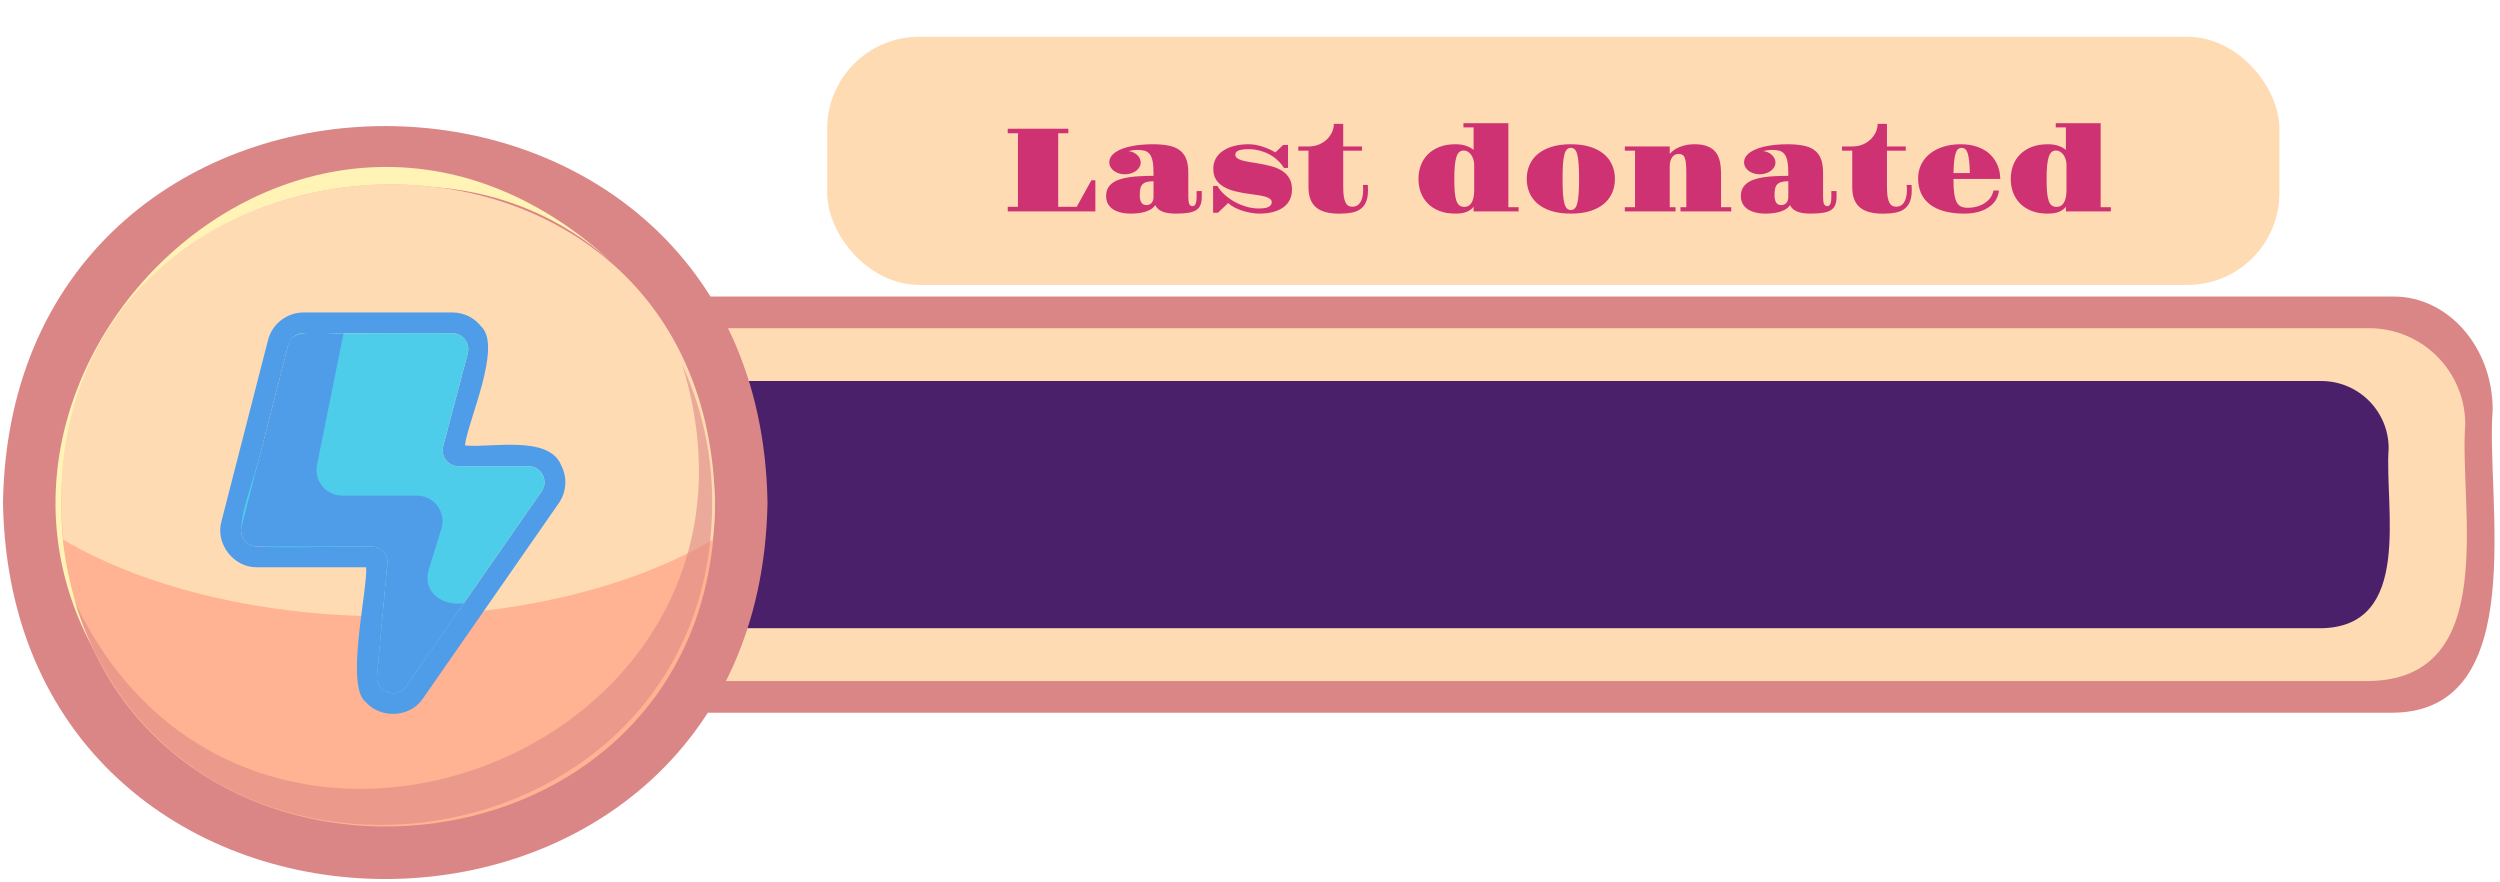 <svg width="272" height="96" viewBox="0 0 272 96" fill="none" xmlns="http://www.w3.org/2000/svg">
<path d="M271.205 44.6C270.421 54.151 275.419 77.32 260.427 77.544C260.428 77.545 69.867 77.545 69.867 77.545V32.262H260.428C266.38 32.262 271.205 37.786 271.205 44.6Z" fill="#DB8686"/>
<path d="M268.217 46.169C267.542 55.23 272.089 73.868 257.76 74.097L72.855 74.097V35.71H257.76C263.536 35.71 268.217 40.393 268.217 46.169Z" fill="#FFDBB3"/>
<path d="M259.886 48.784C259.411 55.132 262.601 68.187 252.561 68.35L72.855 68.35V41.456H252.561C256.606 41.456 259.886 44.737 259.886 48.784Z" fill="#4A206B"/>
<path d="M83.506 54.678C82.572 109.296 1.25 109.287 0.324 54.677C1.258 0.061 82.58 0.069 83.506 54.678Z" fill="#DB8686"/>
<path d="M8.266 55.908C8.202 65.664 12.423 75.216 19.21 81.667C-17.455 49.472 30.323 -4.372 66.362 28.336C44.644 9.19 7.288 26.457 8.266 55.908Z" fill="#FFF3B6"/>
<path d="M77.791 54.95C77.437 98.812 12.58 102.722 6.893 59.251C2.135 10.076 76.534 5.57 77.791 54.95Z" fill="#FFB392"/>
<path d="M77.791 54.483C77.791 55.919 77.703 57.336 77.531 58.727C58.61 69.84 25.812 69.839 6.893 58.727C2.133 10.201 76.539 5.772 77.791 54.483Z" fill="#FFDBB3"/>
<g opacity="0.57">
<path d="M77.487 54.589C77.55 94.73 20.103 103.417 8.108 65.395C26.763 105.064 87.231 81.79 74.227 39.698C76.32 44.227 77.487 49.271 77.487 54.589Z" fill="#DB8686"/>
</g>
<path d="M61.053 50.614C59.695 47.277 53.264 48.771 50.585 48.465C50.839 45.959 54.654 37.763 52.385 35.556C51.621 34.564 50.466 33.996 49.215 33.996H33.037C31.21 33.996 29.616 35.231 29.16 37.002L24.097 56.716C23.399 59.154 25.436 61.785 27.973 61.715H39.843C40.015 64.094 37.539 74.609 39.775 76.364C41.418 78.242 44.655 78.087 46.039 75.962L60.792 54.754C61.646 53.526 61.746 51.94 61.053 50.614ZM58.934 53.462C55.306 58.639 47.759 69.555 44.182 74.67C43.16 76.138 40.856 75.297 41.022 73.517L42.15 61.352C42.245 60.333 41.441 59.452 40.418 59.452H27.973C26.837 59.452 26.005 58.379 26.288 57.279L31.352 37.565C31.55 36.797 32.243 36.259 33.037 36.259C35.9 36.195 46.174 36.304 49.215 36.258C50.355 36.259 51.187 37.34 50.896 38.444L48.224 48.542C47.932 49.647 48.764 50.728 49.904 50.728H57.506C58.911 50.728 59.736 52.309 58.934 53.462Z" fill="#4F9CE8"/>
<path d="M58.934 53.462C55.306 58.641 47.758 69.554 44.181 74.67C43.16 76.138 40.856 75.298 41.022 73.517L42.15 61.352C42.245 60.333 41.441 59.452 40.418 59.452C20.014 59.437 26.171 62.387 31.352 37.565C31.55 36.797 32.243 36.259 33.037 36.259H49.215C50.356 36.259 51.188 37.34 50.896 38.444L48.224 48.543C47.932 49.647 48.764 50.728 49.905 50.728H57.507C58.911 50.728 59.736 52.309 58.934 53.462Z" fill="#4ECDEA"/>
<path d="M50.475 65.623L44.181 74.67C43.16 76.138 40.856 75.298 41.022 73.517L42.149 61.352C42.245 60.333 41.441 59.452 40.417 59.452H27.973C26.837 59.452 26.005 58.38 26.288 57.28L31.352 37.566C31.721 35.436 35.994 36.498 37.377 36.259L34.49 50.577C34.141 52.305 35.462 53.92 37.226 53.92H45.351C47.23 53.92 48.573 55.739 48.017 57.535L46.634 62.008C45.941 64.509 48.194 65.972 50.475 65.623Z" fill="#4F9CE8"/>
<g filter="url(#filter0_d_233_37)">
<rect x="90" width="158" height="27" rx="10" fill="#FFDBB3"/>
<path d="M109.642 18.498H110.752V10.501H109.642V10.005H116.237V10.501H115.132V18.498H117.151L118.744 15.61H119.176V19H109.642V18.498ZM120.344 17.337C120.344 17.011 120.405 16.732 120.528 16.499C120.651 16.262 120.824 16.063 121.048 15.902C121.273 15.737 121.541 15.606 121.854 15.509C122.168 15.407 122.515 15.329 122.896 15.274C123.281 15.219 123.693 15.183 124.133 15.166C124.573 15.145 125.03 15.134 125.504 15.134V14.779C125.504 14.237 125.466 13.803 125.39 13.477C125.318 13.152 125.206 12.902 125.054 12.729C124.906 12.555 124.722 12.443 124.501 12.392C124.281 12.337 124.025 12.31 123.733 12.31C123.577 12.31 123.41 12.322 123.232 12.348C123.058 12.373 122.904 12.403 122.769 12.437C122.963 12.458 123.143 12.506 123.308 12.582C123.473 12.659 123.615 12.754 123.733 12.868C123.852 12.982 123.943 13.109 124.006 13.249C124.074 13.389 124.108 13.53 124.108 13.674C124.108 13.852 124.063 14.019 123.975 14.176C123.886 14.332 123.763 14.47 123.606 14.588C123.45 14.703 123.268 14.794 123.061 14.861C122.853 14.929 122.631 14.963 122.394 14.963C122.157 14.963 121.935 14.929 121.728 14.861C121.524 14.794 121.345 14.703 121.188 14.588C121.036 14.47 120.915 14.332 120.826 14.176C120.737 14.019 120.693 13.852 120.693 13.674C120.693 13.437 120.756 13.224 120.883 13.033C121.014 12.843 121.19 12.676 121.41 12.532C121.634 12.384 121.897 12.257 122.197 12.151C122.502 12.045 122.828 11.958 123.175 11.891C123.522 11.823 123.882 11.774 124.254 11.745C124.631 11.711 125.005 11.694 125.377 11.694C126.038 11.694 126.611 11.74 127.098 11.834C127.589 11.922 127.995 12.083 128.316 12.316C128.642 12.544 128.886 12.86 129.046 13.262C129.207 13.659 129.288 14.165 129.288 14.779V17.439C129.288 17.756 129.319 18.001 129.383 18.175C129.451 18.344 129.573 18.429 129.751 18.429C129.84 18.429 129.912 18.401 129.967 18.346C130.026 18.287 130.07 18.211 130.1 18.118C130.134 18.025 130.157 17.917 130.17 17.794C130.183 17.671 130.189 17.546 130.189 17.419V16.791H130.754V17.419C130.754 17.758 130.709 18.044 130.621 18.276C130.536 18.509 130.386 18.697 130.17 18.841C129.958 18.985 129.673 19.087 129.313 19.146C128.958 19.209 128.509 19.241 127.967 19.241C127.692 19.241 127.434 19.226 127.193 19.197C126.956 19.167 126.738 19.116 126.539 19.044C126.344 18.973 126.175 18.877 126.031 18.759C125.887 18.64 125.773 18.492 125.688 18.314C125.562 18.509 125.392 18.668 125.181 18.791C124.969 18.909 124.741 19.002 124.495 19.07C124.25 19.137 124.002 19.182 123.752 19.203C123.503 19.229 123.274 19.241 123.067 19.241C122.572 19.241 122.151 19.188 121.804 19.082C121.457 18.981 121.175 18.843 120.959 18.67C120.744 18.496 120.587 18.295 120.49 18.067C120.392 17.834 120.344 17.591 120.344 17.337ZM124.006 17.267C124.006 17.58 124.063 17.834 124.178 18.029C124.292 18.219 124.48 18.314 124.743 18.314C124.963 18.314 125.145 18.236 125.289 18.08C125.432 17.919 125.504 17.705 125.504 17.439V15.718C125.2 15.718 124.95 15.746 124.755 15.801C124.561 15.856 124.406 15.945 124.292 16.067C124.182 16.186 124.106 16.345 124.063 16.544C124.025 16.742 124.006 16.984 124.006 17.267ZM131.985 16.232H132.455C132.637 16.554 132.889 16.863 133.21 17.159C133.532 17.451 133.894 17.711 134.296 17.94C134.702 18.164 135.132 18.344 135.584 18.48C136.037 18.615 136.488 18.683 136.937 18.683C137.123 18.683 137.303 18.674 137.476 18.657C137.65 18.636 137.802 18.6 137.933 18.549C138.064 18.494 138.168 18.422 138.244 18.334C138.325 18.245 138.365 18.13 138.365 17.991C138.365 17.847 138.299 17.728 138.168 17.635C138.041 17.538 137.868 17.457 137.647 17.394C137.427 17.331 137.174 17.278 136.886 17.235C136.602 17.193 136.306 17.151 135.997 17.108C135.438 17.037 134.916 16.941 134.429 16.823C133.943 16.704 133.519 16.541 133.16 16.334C132.8 16.127 132.516 15.864 132.309 15.547C132.106 15.229 132.004 14.836 132.004 14.366C132.004 13.935 132.1 13.554 132.29 13.224C132.485 12.889 132.753 12.61 133.096 12.386C133.439 12.157 133.845 11.986 134.315 11.872C134.785 11.753 135.297 11.694 135.851 11.694C136.113 11.694 136.378 11.719 136.645 11.77C136.915 11.821 137.176 11.889 137.425 11.973C137.679 12.053 137.918 12.149 138.143 12.259C138.371 12.365 138.576 12.473 138.758 12.582L139.609 11.77H140.136V14.271H139.685C139.512 13.979 139.292 13.708 139.025 13.459C138.763 13.209 138.464 12.993 138.13 12.811C137.796 12.629 137.434 12.487 137.044 12.386C136.655 12.28 136.249 12.227 135.826 12.227C135.618 12.227 135.428 12.238 135.254 12.259C135.081 12.28 134.931 12.314 134.804 12.36C134.677 12.407 134.577 12.468 134.505 12.544C134.438 12.621 134.404 12.712 134.404 12.817C134.404 12.961 134.457 13.08 134.562 13.173C134.668 13.266 134.825 13.348 135.032 13.42C135.244 13.488 135.504 13.55 135.813 13.604C136.122 13.659 136.482 13.719 136.892 13.782C137.413 13.867 137.897 13.97 138.346 14.093C138.794 14.216 139.181 14.383 139.507 14.595C139.837 14.806 140.096 15.075 140.282 15.401C140.472 15.727 140.567 16.137 140.567 16.632C140.567 17.034 140.489 17.398 140.333 17.724C140.18 18.046 139.952 18.319 139.647 18.543C139.347 18.767 138.974 18.939 138.53 19.057C138.085 19.18 137.576 19.241 137 19.241C136.729 19.241 136.437 19.214 136.124 19.159C135.811 19.108 135.5 19.034 135.191 18.936C134.886 18.835 134.596 18.714 134.321 18.575C134.046 18.431 133.813 18.27 133.623 18.092L132.512 19.146H131.985V16.232ZM142.364 12.392H141.253V11.935H142.364C142.791 11.935 143.174 11.863 143.513 11.719C143.855 11.571 144.145 11.381 144.382 11.148C144.624 10.911 144.808 10.646 144.935 10.354C145.062 10.062 145.125 9.771 145.125 9.479H146.141V11.935H148.185V12.392H146.141V16.302C146.141 16.755 146.164 17.125 146.21 17.413C146.261 17.697 146.331 17.919 146.42 18.08C146.513 18.24 146.621 18.35 146.744 18.41C146.871 18.465 147.01 18.492 147.163 18.492C147.311 18.492 147.455 18.46 147.594 18.397C147.734 18.329 147.857 18.224 147.962 18.08C148.068 17.931 148.153 17.741 148.216 17.508C148.28 17.271 148.312 16.981 148.312 16.639C148.312 16.558 148.309 16.476 148.305 16.391C148.301 16.302 148.295 16.211 148.286 16.118H148.819C148.832 16.33 148.838 16.522 148.838 16.696C148.838 17.225 148.764 17.656 148.616 17.991C148.472 18.321 148.265 18.579 147.994 18.765C147.723 18.951 147.393 19.078 147.004 19.146C146.619 19.214 146.185 19.248 145.703 19.248C145.161 19.248 144.683 19.195 144.268 19.089C143.853 18.983 143.504 18.816 143.221 18.587C142.937 18.355 142.723 18.056 142.58 17.692C142.436 17.328 142.364 16.886 142.364 16.366V12.392ZM154.329 15.471C154.329 14.967 154.41 14.487 154.57 14.03C154.735 13.573 154.983 13.173 155.313 12.83C155.647 12.483 156.066 12.208 156.57 12.005C157.073 11.797 157.666 11.694 158.347 11.694C158.813 11.694 159.206 11.753 159.528 11.872C159.849 11.986 160.116 12.132 160.328 12.31V9.859H159.223V9.402H164.111V18.543H165.222V19H160.328V18.492C160.154 18.725 159.911 18.907 159.598 19.038C159.285 19.174 158.868 19.241 158.347 19.241C157.666 19.241 157.073 19.14 156.57 18.936C156.066 18.733 155.647 18.458 155.313 18.111C154.983 17.764 154.735 17.364 154.57 16.912C154.41 16.455 154.329 15.974 154.329 15.471ZM159.312 18.511C159.469 18.511 159.612 18.48 159.744 18.416C159.875 18.348 159.987 18.242 160.08 18.099C160.177 17.951 160.254 17.762 160.309 17.534C160.364 17.305 160.391 17.026 160.391 16.696V13.928C160.391 13.763 160.368 13.59 160.321 13.408C160.275 13.226 160.203 13.059 160.105 12.906C160.008 12.754 159.885 12.629 159.737 12.532C159.593 12.43 159.424 12.379 159.229 12.379C159.052 12.379 158.899 12.434 158.772 12.544C158.646 12.65 158.542 12.826 158.461 13.071C158.381 13.317 158.322 13.636 158.284 14.03C158.246 14.419 158.227 14.899 158.227 15.471C158.227 16.046 158.243 16.529 158.277 16.918C158.315 17.307 158.377 17.62 158.461 17.857C158.546 18.09 158.658 18.257 158.798 18.359C158.938 18.46 159.109 18.511 159.312 18.511ZM166.11 15.471C166.11 14.925 166.21 14.421 166.409 13.96C166.608 13.499 166.906 13.101 167.304 12.767C167.701 12.428 168.201 12.166 168.802 11.979C169.403 11.789 170.105 11.694 170.909 11.694C171.713 11.694 172.414 11.789 173.01 11.979C173.611 12.166 174.111 12.428 174.508 12.767C174.906 13.101 175.204 13.499 175.403 13.96C175.602 14.421 175.702 14.925 175.702 15.471C175.702 16.017 175.602 16.52 175.403 16.981C175.204 17.439 174.906 17.836 174.508 18.175C174.111 18.509 173.611 18.771 173.01 18.962C172.414 19.148 171.713 19.241 170.909 19.241C170.105 19.241 169.403 19.148 168.802 18.962C168.201 18.771 167.701 18.509 167.304 18.175C166.906 17.836 166.608 17.439 166.409 16.981C166.21 16.52 166.11 16.017 166.11 15.471ZM170.909 18.848C171.07 18.848 171.208 18.795 171.322 18.689C171.436 18.583 171.529 18.401 171.601 18.143C171.673 17.885 171.724 17.54 171.753 17.108C171.787 16.672 171.804 16.127 171.804 15.471C171.804 14.81 171.787 14.265 171.753 13.833C171.724 13.397 171.673 13.05 171.601 12.792C171.529 12.534 171.436 12.352 171.322 12.246C171.208 12.14 171.07 12.087 170.909 12.087C170.744 12.087 170.604 12.14 170.49 12.246C170.376 12.352 170.283 12.534 170.211 12.792C170.139 13.05 170.086 13.397 170.052 13.833C170.023 14.265 170.008 14.81 170.008 15.471C170.008 16.127 170.023 16.672 170.052 17.108C170.086 17.54 170.139 17.885 170.211 18.143C170.283 18.401 170.376 18.583 170.49 18.689C170.604 18.795 170.744 18.848 170.909 18.848ZM176.781 18.543H177.892V12.392H176.781V11.935H181.668V12.748C181.804 12.582 181.967 12.434 182.157 12.303C182.352 12.172 182.566 12.062 182.798 11.973C183.031 11.88 183.279 11.81 183.541 11.764C183.808 11.717 184.081 11.694 184.36 11.694C184.935 11.694 185.409 11.77 185.782 11.922C186.158 12.07 186.455 12.284 186.67 12.563C186.886 12.838 187.036 13.175 187.121 13.573C187.206 13.966 187.248 14.406 187.248 14.893V18.543H188.359V19H182.836V18.543H183.471V14.893C183.471 14.457 183.458 14.102 183.433 13.827C183.408 13.547 183.363 13.329 183.3 13.173C183.236 13.012 183.152 12.902 183.046 12.843C182.94 12.779 182.807 12.748 182.646 12.748C182.485 12.748 182.343 12.781 182.221 12.849C182.098 12.917 181.994 13.012 181.91 13.135C181.829 13.258 181.768 13.403 181.726 13.573C181.688 13.742 181.668 13.926 181.668 14.125V18.543H182.297V19H176.781V18.543ZM189.406 17.337C189.406 17.011 189.468 16.732 189.59 16.499C189.713 16.262 189.887 16.063 190.111 15.902C190.335 15.737 190.604 15.606 190.917 15.509C191.23 15.407 191.577 15.329 191.958 15.274C192.343 15.219 192.756 15.183 193.196 15.166C193.636 15.145 194.093 15.134 194.567 15.134V14.779C194.567 14.237 194.529 13.803 194.453 13.477C194.381 13.152 194.269 12.902 194.116 12.729C193.968 12.555 193.784 12.443 193.564 12.392C193.344 12.337 193.088 12.31 192.796 12.31C192.639 12.31 192.472 12.322 192.294 12.348C192.121 12.373 191.966 12.403 191.831 12.437C192.026 12.458 192.206 12.506 192.371 12.582C192.536 12.659 192.677 12.754 192.796 12.868C192.914 12.982 193.005 13.109 193.069 13.249C193.137 13.389 193.17 13.53 193.17 13.674C193.17 13.852 193.126 14.019 193.037 14.176C192.948 14.332 192.826 14.47 192.669 14.588C192.512 14.703 192.33 14.794 192.123 14.861C191.916 14.929 191.694 14.963 191.457 14.963C191.22 14.963 190.997 14.929 190.79 14.861C190.587 14.794 190.407 14.703 190.25 14.588C190.098 14.47 189.978 14.332 189.889 14.176C189.8 14.019 189.755 13.852 189.755 13.674C189.755 13.437 189.819 13.224 189.946 13.033C190.077 12.843 190.253 12.676 190.473 12.532C190.697 12.384 190.959 12.257 191.26 12.151C191.564 12.045 191.89 11.958 192.237 11.891C192.584 11.823 192.944 11.774 193.316 11.745C193.693 11.711 194.068 11.694 194.44 11.694C195.1 11.694 195.674 11.74 196.16 11.834C196.651 11.922 197.057 12.083 197.379 12.316C197.705 12.544 197.948 12.86 198.109 13.262C198.27 13.659 198.35 14.165 198.35 14.779V17.439C198.35 17.756 198.382 18.001 198.445 18.175C198.513 18.344 198.636 18.429 198.813 18.429C198.902 18.429 198.974 18.401 199.029 18.346C199.089 18.287 199.133 18.211 199.163 18.118C199.196 18.025 199.22 17.917 199.232 17.794C199.245 17.671 199.251 17.546 199.251 17.419V16.791H199.816V17.419C199.816 17.758 199.772 18.044 199.683 18.276C199.598 18.509 199.448 18.697 199.232 18.841C199.021 18.985 198.735 19.087 198.375 19.146C198.02 19.209 197.571 19.241 197.03 19.241C196.755 19.241 196.497 19.226 196.255 19.197C196.018 19.167 195.8 19.116 195.602 19.044C195.407 18.973 195.238 18.877 195.094 18.759C194.95 18.64 194.836 18.492 194.751 18.314C194.624 18.509 194.455 18.668 194.243 18.791C194.032 18.909 193.803 19.002 193.558 19.07C193.312 19.137 193.065 19.182 192.815 19.203C192.565 19.229 192.337 19.241 192.129 19.241C191.634 19.241 191.213 19.188 190.866 19.082C190.519 18.981 190.238 18.843 190.022 18.67C189.806 18.496 189.65 18.295 189.552 18.067C189.455 17.834 189.406 17.591 189.406 17.337ZM193.069 17.267C193.069 17.58 193.126 17.834 193.24 18.029C193.354 18.219 193.543 18.314 193.805 18.314C194.025 18.314 194.207 18.236 194.351 18.08C194.495 17.919 194.567 17.705 194.567 17.439V15.718C194.262 15.718 194.013 15.746 193.818 15.801C193.623 15.856 193.469 15.945 193.354 16.067C193.244 16.186 193.168 16.345 193.126 16.544C193.088 16.742 193.069 16.984 193.069 17.267ZM201.524 12.392H200.413V11.935H201.524C201.951 11.935 202.334 11.863 202.673 11.719C203.016 11.571 203.306 11.381 203.542 11.148C203.784 10.911 203.968 10.646 204.095 10.354C204.222 10.062 204.285 9.771 204.285 9.479H205.301V11.935H207.345V12.392H205.301V16.302C205.301 16.755 205.324 17.125 205.371 17.413C205.421 17.697 205.491 17.919 205.58 18.08C205.673 18.24 205.781 18.35 205.904 18.41C206.031 18.465 206.17 18.492 206.323 18.492C206.471 18.492 206.615 18.46 206.754 18.397C206.894 18.329 207.017 18.224 207.123 18.08C207.228 17.931 207.313 17.741 207.376 17.508C207.44 17.271 207.472 16.981 207.472 16.639C207.472 16.558 207.47 16.476 207.465 16.391C207.461 16.302 207.455 16.211 207.446 16.118H207.979C207.992 16.33 207.999 16.522 207.999 16.696C207.999 17.225 207.924 17.656 207.776 17.991C207.632 18.321 207.425 18.579 207.154 18.765C206.883 18.951 206.553 19.078 206.164 19.146C205.779 19.214 205.345 19.248 204.863 19.248C204.321 19.248 203.843 19.195 203.428 19.089C203.014 18.983 202.664 18.816 202.381 18.587C202.097 18.355 201.884 18.056 201.74 17.692C201.596 17.328 201.524 16.886 201.524 16.366V12.392ZM208.69 15.401C208.69 14.834 208.807 14.322 209.04 13.865C209.272 13.408 209.594 13.018 210.004 12.697C210.419 12.375 210.908 12.128 211.471 11.954C212.038 11.781 212.651 11.694 213.312 11.694C213.819 11.694 214.278 11.745 214.689 11.846C215.104 11.948 215.47 12.087 215.787 12.265C216.109 12.439 216.384 12.646 216.612 12.887C216.845 13.128 217.035 13.389 217.184 13.668C217.336 13.947 217.448 14.241 217.52 14.55C217.592 14.855 217.628 15.162 217.628 15.471H212.537C212.537 16.118 212.565 16.645 212.62 17.051C212.679 17.457 212.77 17.777 212.893 18.01C213.02 18.238 213.18 18.395 213.375 18.48C213.574 18.564 213.813 18.606 214.092 18.606C214.448 18.606 214.782 18.562 215.095 18.473C215.408 18.384 215.688 18.259 215.933 18.099C216.183 17.934 216.39 17.737 216.555 17.508C216.72 17.276 216.832 17.015 216.892 16.727H217.488C217.446 17.121 217.325 17.474 217.126 17.788C216.928 18.096 216.663 18.359 216.333 18.575C216.007 18.791 215.622 18.956 215.178 19.07C214.738 19.184 214.255 19.241 213.73 19.241C212.905 19.241 212.177 19.157 211.547 18.987C210.921 18.814 210.396 18.564 209.973 18.238C209.549 17.908 209.23 17.506 209.014 17.032C208.798 16.554 208.69 16.01 208.69 15.401ZM214.321 14.83C214.308 14.301 214.283 13.861 214.245 13.509C214.207 13.158 214.152 12.877 214.08 12.665C214.008 12.454 213.919 12.305 213.813 12.221C213.707 12.132 213.58 12.087 213.432 12.087C213.284 12.087 213.155 12.132 213.045 12.221C212.939 12.305 212.85 12.454 212.778 12.665C212.706 12.877 212.651 13.158 212.613 13.509C212.575 13.861 212.552 14.301 212.543 14.83H214.321ZM218.771 15.471C218.771 14.967 218.851 14.487 219.012 14.03C219.177 13.573 219.424 13.173 219.754 12.83C220.089 12.483 220.508 12.208 221.011 12.005C221.515 11.797 222.107 11.694 222.789 11.694C223.254 11.694 223.648 11.753 223.969 11.872C224.291 11.986 224.557 12.132 224.769 12.31V9.859H223.665V9.402H228.552V18.543H229.663V19H224.769V18.492C224.596 18.725 224.352 18.907 224.039 19.038C223.726 19.174 223.309 19.241 222.789 19.241C222.107 19.241 221.515 19.14 221.011 18.936C220.508 18.733 220.089 18.458 219.754 18.111C219.424 17.764 219.177 17.364 219.012 16.912C218.851 16.455 218.771 15.974 218.771 15.471ZM223.753 18.511C223.91 18.511 224.054 18.48 224.185 18.416C224.316 18.348 224.428 18.242 224.521 18.099C224.619 17.951 224.695 17.762 224.75 17.534C224.805 17.305 224.833 17.026 224.833 16.696V13.928C224.833 13.763 224.809 13.59 224.763 13.408C224.716 13.226 224.644 13.059 224.547 12.906C224.45 12.754 224.327 12.629 224.179 12.532C224.035 12.43 223.866 12.379 223.671 12.379C223.493 12.379 223.341 12.434 223.214 12.544C223.087 12.65 222.983 12.826 222.903 13.071C222.822 13.317 222.763 13.636 222.725 14.03C222.687 14.419 222.668 14.899 222.668 15.471C222.668 16.046 222.685 16.529 222.719 16.918C222.757 17.307 222.818 17.62 222.903 17.857C222.987 18.09 223.1 18.257 223.239 18.359C223.379 18.46 223.55 18.511 223.753 18.511Z" fill="#CE3272"/>
</g>
<defs>
<filter id="filter0_d_233_37" x="86" y="0" width="166" height="35" filterUnits="userSpaceOnUse" color-interpolation-filters="sRGB">
<feFlood flood-opacity="0" result="BackgroundImageFix"/>
<feColorMatrix in="SourceAlpha" type="matrix" values="0 0 0 0 0 0 0 0 0 0 0 0 0 0 0 0 0 0 127 0" result="hardAlpha"/>
<feOffset dy="4"/>
<feGaussianBlur stdDeviation="2"/>
<feComposite in2="hardAlpha" operator="out"/>
<feColorMatrix type="matrix" values="0 0 0 0 0 0 0 0 0 0 0 0 0 0 0 0 0 0 0.25 0"/>
<feBlend mode="normal" in2="BackgroundImageFix" result="effect1_dropShadow_233_37"/>
<feBlend mode="normal" in="SourceGraphic" in2="effect1_dropShadow_233_37" result="shape"/>
</filter>
</defs>
</svg>
